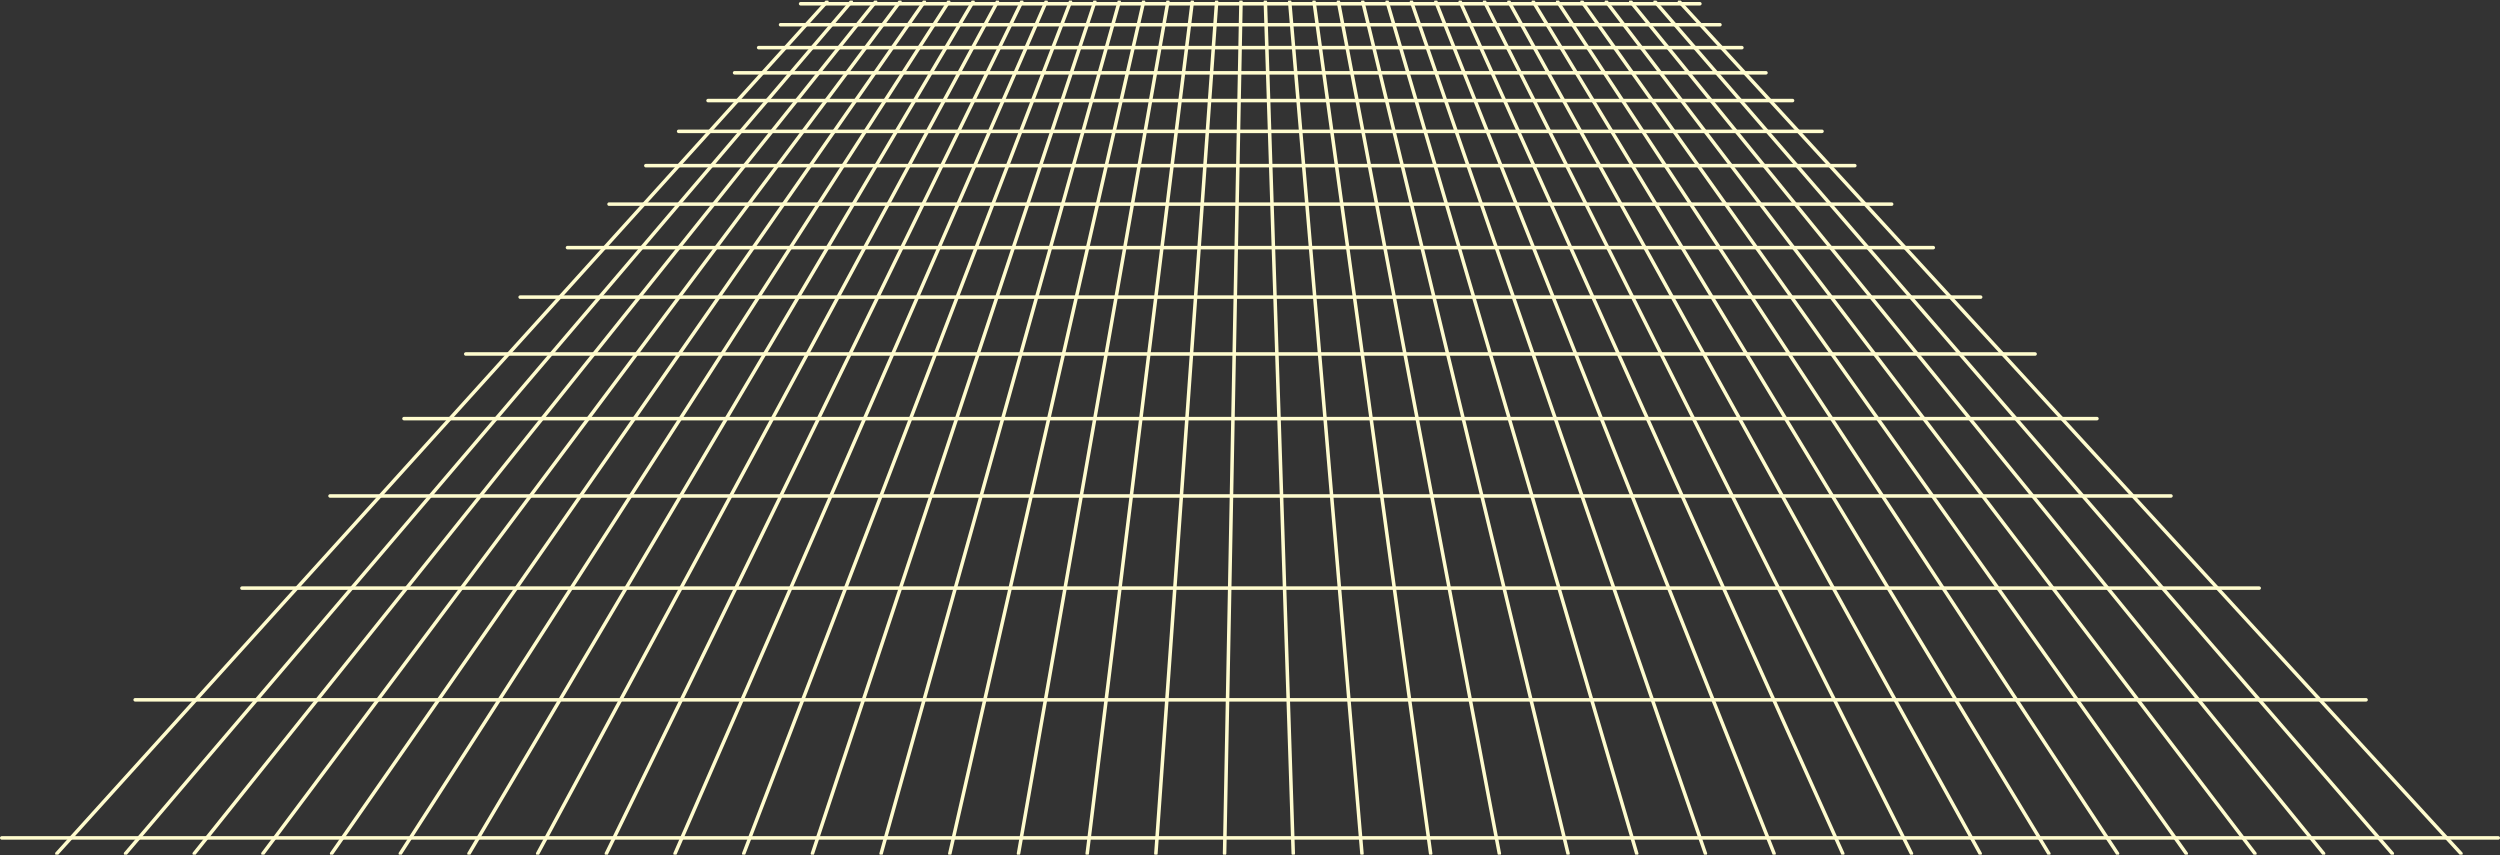 <?xml version="1.0" encoding="UTF-8"?>
<svg id="Layer_1" data-name="Layer 1" xmlns="http://www.w3.org/2000/svg" xmlns:xlink="http://www.w3.org/1999/xlink" viewBox="0 0 1419.38 485.61">
  <rect x="0" y="0" width="1419.38" height="485.61" fill="#333333" stroke="none"/>
  <defs>
    <style>
      .cls-1 {
        stroke-width: 0px;
      }

      .cls-1, .cls-2 {
        fill: none;
      }

      .cls-2 {
        stroke: #fffcce;
        stroke-linecap: round;
        stroke-width: 2px;
      }

      .cls-3 {
        clip-path: url(#clippath);
      }
    </style>
    <clipPath id="clippath">
      <rect class="cls-1" y=".35" width="1419.38" height="484.9"/>
    </clipPath>
  </defs>
  <g class="cls-3">
    <g>
      <path class="cls-2" d="m469.46,1L32.28,484.61"/>
      <path class="cls-2" d="m483.29,1L71.28,484.61"/>
      <path class="cls-2" d="m497.12,1L110.28,484.61"/>
      <path class="cls-2" d="m510.95,1L149.28,484.61"/>
      <path class="cls-2" d="m524.78,1L188.28,484.61"/>
      <path class="cls-2" d="m538.61,1L227.28,484.61"/>
      <path class="cls-2" d="m552.44,1l-286.17,483.61"/>
      <path class="cls-2" d="m566.27,1l-261,483.61"/>
      <path class="cls-2" d="m580.1,1l-235.83,483.61"/>
      <path class="cls-2" d="m593.93,1l-210.66,483.61"/>
      <path class="cls-2" d="m607.76,1l-185.49,483.61"/>
      <path class="cls-2" d="m965.11,2.13h-510.56"/>
      <path class="cls-2" d="m621.59,1l-160.33,483.61"/>
      <path class="cls-2" d="m976.5,14.04H443.17"/>
      <path class="cls-2" d="m635.42,1l-135.16,483.61"/>
      <path class="cls-2" d="m988.96,27.05H430.73"/>
      <path class="cls-2" d="m649.25,1l-109.99,483.61"/>
      <path class="cls-2" d="m1002.63,41.34H417.07"/>
      <path class="cls-2" d="m663.08,1l-84.82,483.61"/>
      <path class="cls-2" d="m1017.72,57.1H402"/>
      <path class="cls-2" d="m676.91,1l-59.65,483.61"/>
      <path class="cls-2" d="m1034.44,74.57H385.3"/>
      <path class="cls-2" d="m690.74,1l-34.48,483.61"/>
      <path class="cls-2" d="m1053.08,94.05H366.68"/>
      <path class="cls-2" d="m704.57,1l-9.31,483.61"/>
      <path class="cls-2" d="m1073.99,115.9H345.79"/>
      <path class="cls-2" d="m718.4,1l15.85,483.61"/>
      <path class="cls-2" d="m1097.62,140.59H322.19"/>
      <path class="cls-2" d="m732.23,1l41.02,483.61"/>
      <path class="cls-2" d="m1124.52,168.69H295.32"/>
      <path class="cls-2" d="m746.06,1l66.19,483.61"/>
      <path class="cls-2" d="m1155.43,200.98H264.44"/>
      <path class="cls-2" d="m759.89,1l91.36,483.61"/>
      <path class="cls-2" d="m1190.54,237.67H229.37"/>
      <path class="cls-2" d="m773.72,1l116.53,483.61"/>
      <path class="cls-2" d="m1232.57,281.58H187.38"/>
      <path class="cls-2" d="m787.55,1l141.7,483.61"/>
      <path class="cls-2" d="m1282.65,333.91H137.36"/>
      <path class="cls-2" d="m801.38,1l166.87,483.61"/>
      <path class="cls-2" d="m1343.33,397.32H76.74"/>
      <path class="cls-2" d="m815.21,1l192.03,483.61"/>
      <path class="cls-2" d="m1418.38,475.73H1"/>
      <path class="cls-2" d="m829.04,1l217.2,483.61"/>
      <path class="cls-2" d="m842.87,1l242.37,483.61"/>
      <path class="cls-2" d="m856.7,1l267.54,483.61"/>
      <path class="cls-2" d="m870.53,1l292.71,483.61"/>
      <path class="cls-2" d="m884.36,1l317.88,483.61"/>
      <path class="cls-2" d="m898.19,1l343.05,483.61"/>
      <path class="cls-2" d="m912.02,1l368.22,483.61"/>
      <path class="cls-2" d="m925.85,1l393.38,483.61"/>
      <path class="cls-2" d="m939.68,1l418.55,483.61"/>
      <path class="cls-2" d="m953.51,1l443.72,483.61"/>
    </g>
  </g>
</svg>
